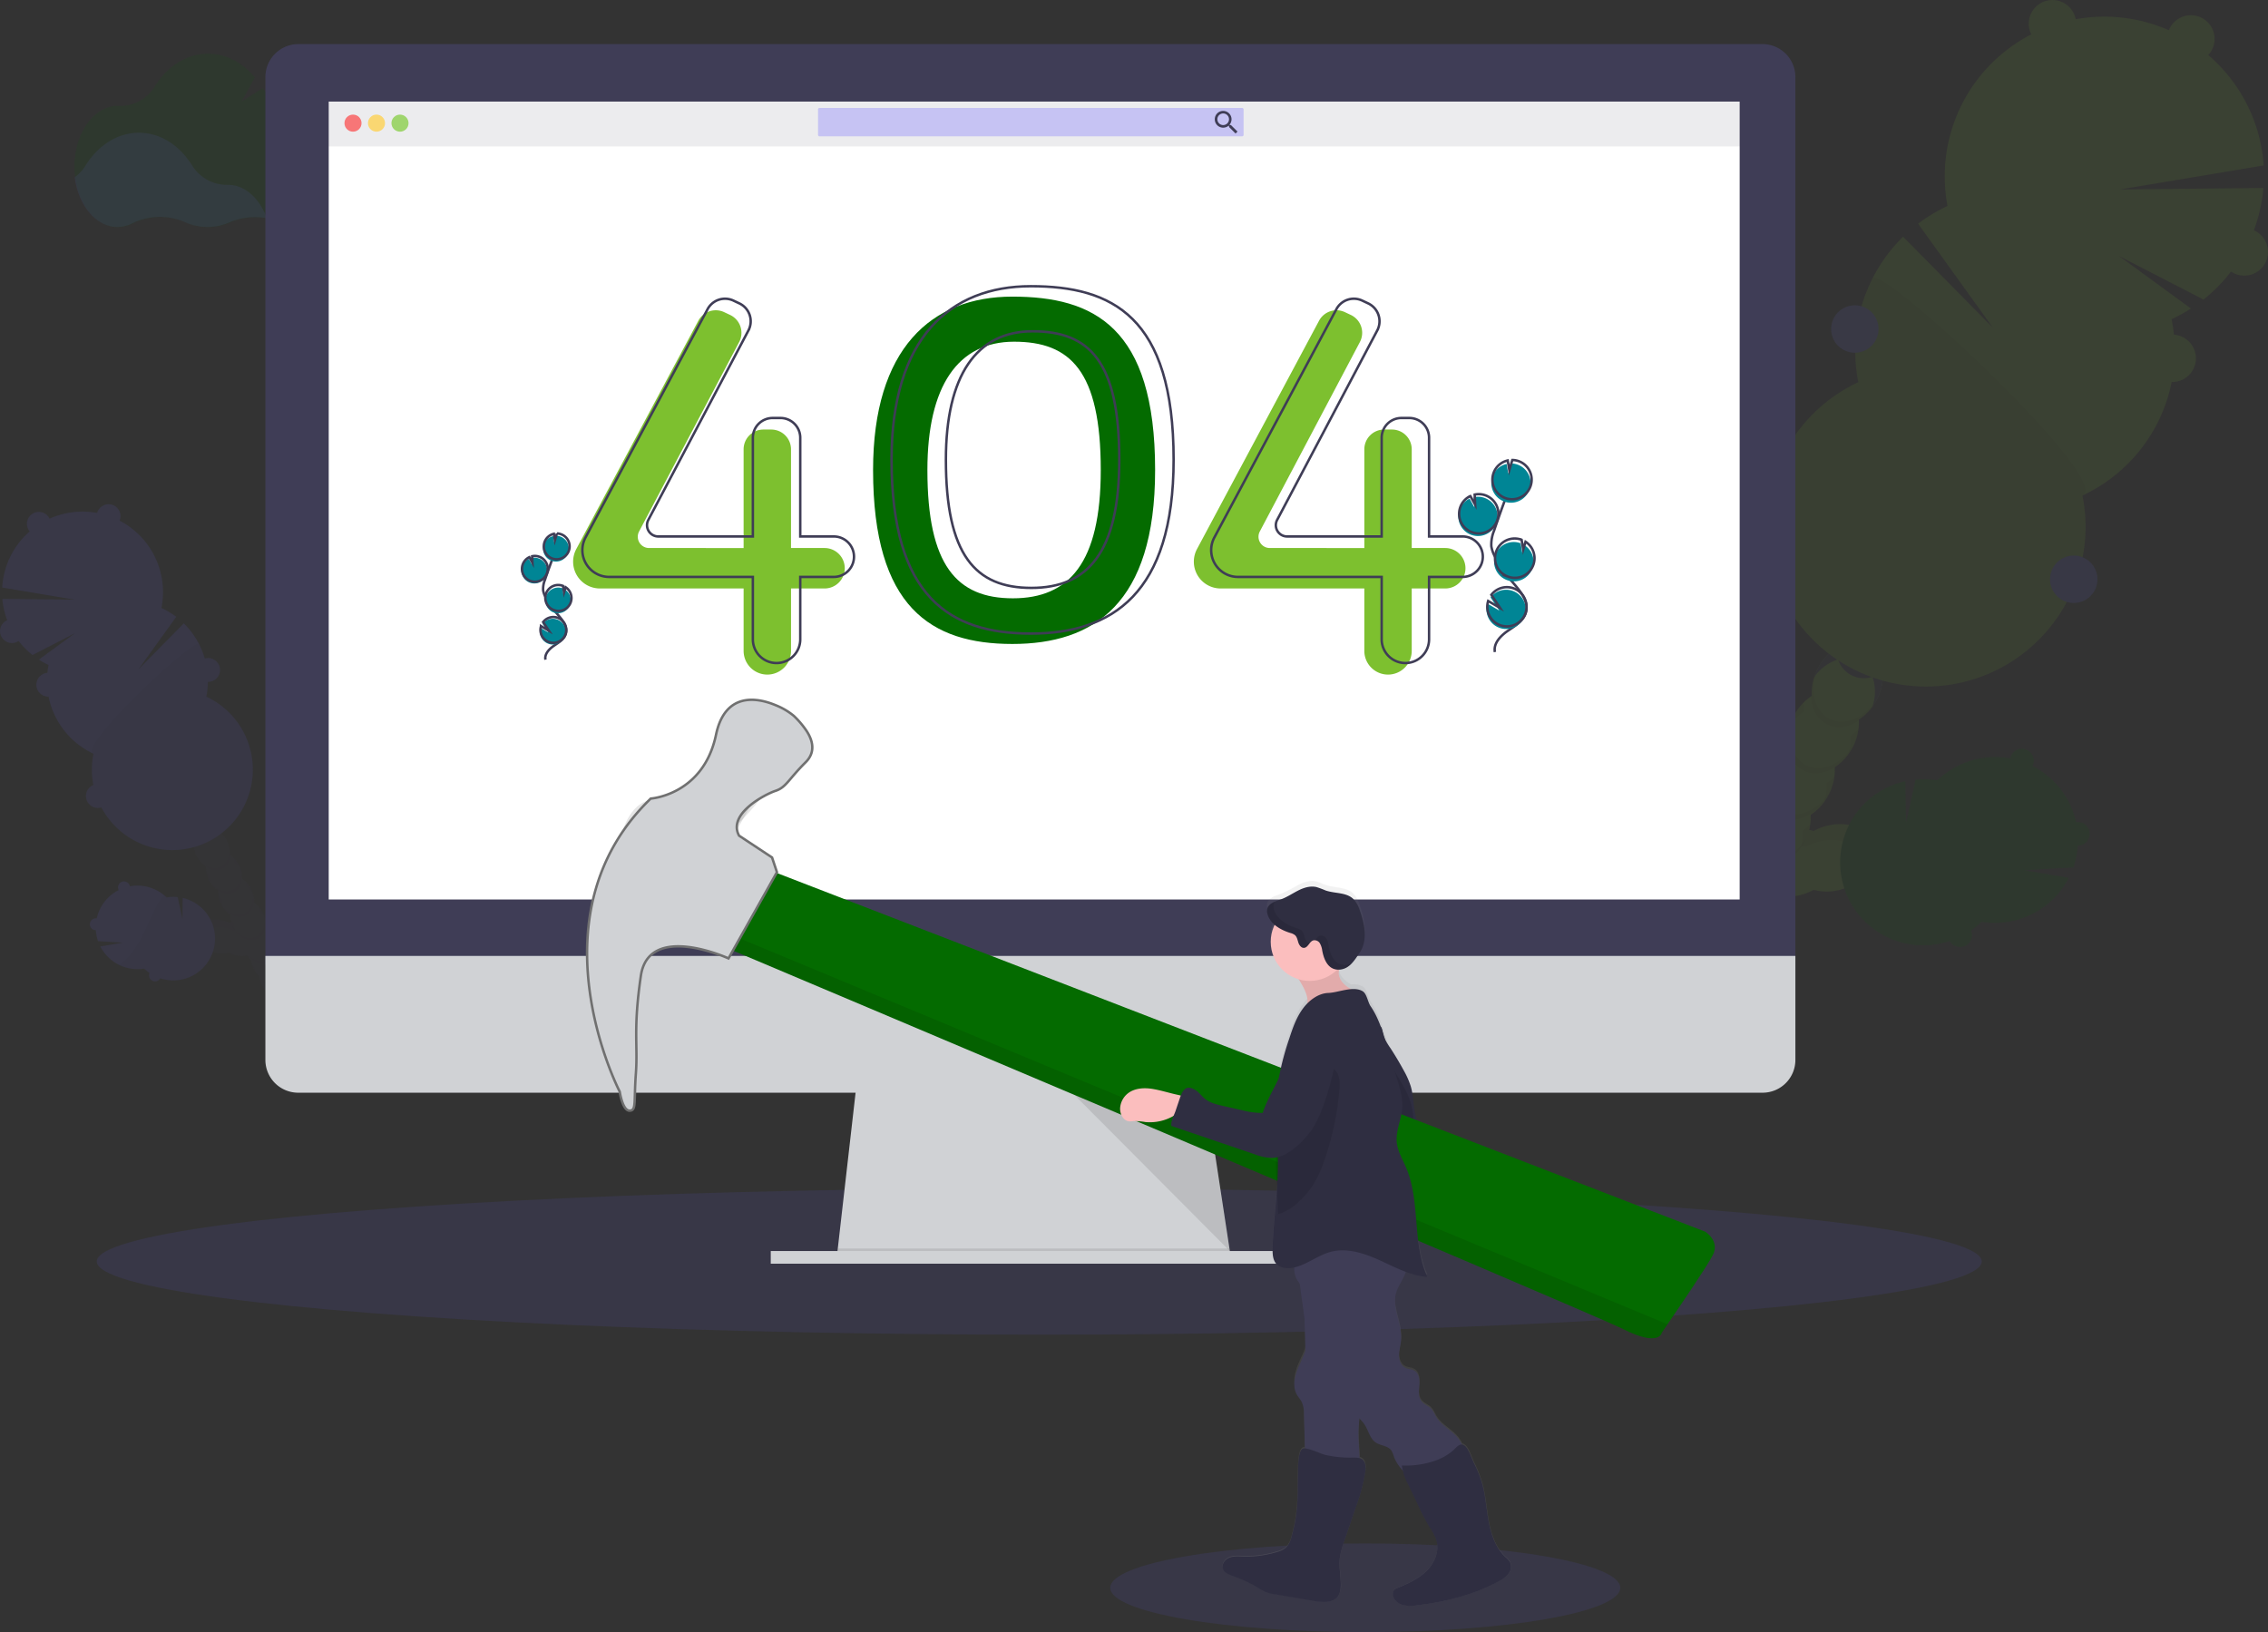 <svg xmlns="http://www.w3.org/2000/svg" width="926.219" height="666.566"
     viewBox="0 0 926.219 666.566">
    <rect x="0" y="0" width="926.219" height="666.566" fill="#333333" stroke="none"/>
    <defs>
        <linearGradient id="linear-gradient" x1="0.459" y1="0.999" x2="0.459" y2="-0.006"
                        gradientUnits="objectBoundingBox">
            <stop offset="0" stop-color="gray" stop-opacity="0.251"/>
            <stop offset="0.54" stop-color="gray" stop-opacity="0.122"/>
            <stop offset="1" stop-color="gray" stop-opacity="0.102"/>
        </linearGradient>
    </defs>
    <g id="Group_19" data-name="Group 19" transform="translate(-456 -130.707)">
        <ellipse id="Ellipse_20" data-name="Ellipse 20" cx="384.906" cy="29.887" rx="384.906" ry="29.887"
                 transform="translate(495.514 616.005)" fill="#6c63ff" opacity="0.1"/>
        <g id="Group_7" data-name="Group 7" transform="translate(1071.708 130.707)" opacity="0.1">
            <path id="Path_247" data-name="Path 247"
                  d="M923.393,521.324c-2.3-6.983-11.629-10.2-20.83-7.173a22.426,22.426,0,0,0-3.831,1.657c-.589-.163-1.2-.308-1.811-.417a20.308,20.308,0,0,0,.57-6.149,22.279,22.279,0,0,0,9.872-19.445,22.306,22.306,0,0,0,9.836-19.445,21.517,21.517,0,0,0,7.453-8.441c4.438-8.785,2.6-18.657-4.112-22.053s-15.759.978-20.2,9.763a21.454,21.454,0,0,0-2.382,11,22.307,22.307,0,0,0-9.835,19.445,22.306,22.306,0,0,0-9.835,19.445,22.315,22.315,0,0,0-9.872,19.454,21.517,21.517,0,0,0-7.454,8.441,23.056,23.056,0,0,0-1.884,5.2,19.177,19.177,0,0,0-4.021-4.284,22.988,22.988,0,0,0-.906-4.075c-3.025-9.211-11.14-14.826-18.113-12.525s-10.2,11.62-7.173,20.83a20.893,20.893,0,0,0,6.847,10.035,22.985,22.985,0,0,0,.906,4.075,19.927,19.927,0,0,0,9.193,11.547,21.052,21.052,0,0,0-.752,3.532,22.9,22.9,0,0,0-6.829,13.5,22.886,22.886,0,0,0-6.829,13.513,22.309,22.309,0,0,0-4.528,6.168c-4.447,8.785-2.608,18.666,4.1,22.053s15.759-.969,20.205-9.763a22.3,22.3,0,0,0,2.264-7.327,22.9,22.9,0,0,0,6.829-13.5,22.886,22.886,0,0,0,6.829-13.512,22.831,22.831,0,0,0,6.747-13.5,22.831,22.831,0,0,0,6.847-13.531,21.841,21.841,0,0,0,3.07-3.623,21.246,21.246,0,0,0,11.112-.7,22.428,22.428,0,0,0,3.831-1.657,21.011,21.011,0,0,0,12.154-.435C920.043,536.431,925.685,528.316,923.393,521.324Z"
                  transform="translate(-773.772 -176.44)" fill="#7dc02f"/>
            <g id="Group_5" data-name="Group 5" transform="translate(51.647 286.678)" opacity="0.1">
                <path id="Path_248" data-name="Path 248"
                      d="M915.341,499.53a19.471,19.471,0,0,1-3.115,2.491,20.829,20.829,0,0,1-1.005,7.635,23.7,23.7,0,0,0,1.9-3.106,22.316,22.316,0,0,0,2.219-7.019Z"
                      transform="translate(-833.605 -468.855)"/>
                <path id="Path_249" data-name="Path 249"
                      d="M926.2,478.06a19.475,19.475,0,0,1-3.116,2.491,20.829,20.829,0,0,1-1.005,7.635,23.232,23.232,0,0,0,1.9-3.115A22.511,22.511,0,0,0,926.2,478.06Z"
                      transform="translate(-834.629 -466.83)"/>
                <path id="Path_250" data-name="Path 250"
                      d="M901.422,469.654a19.847,19.847,0,0,1,.154-3.994,22.581,22.581,0,0,0-4.329,5.95,23.217,23.217,0,0,0-1.377,3.378A20.6,20.6,0,0,1,901.422,469.654Z"
                      transform="translate(-832.157 -465.66)"/>
                <path id="Path_251" data-name="Path 251"
                      d="M833.07,599.3a21.368,21.368,0,0,1,2.672-3.061,20.756,20.756,0,0,1,.788-3.623,22.716,22.716,0,0,0-2.074,3.36,23.191,23.191,0,0,0-1.385,3.324Z"
                      transform="translate(-826.232 -477.637)"/>
                <path id="Path_252" data-name="Path 252"
                      d="M840.61,584.413a21.364,21.364,0,0,1,2.672-3.061,20.82,20.82,0,0,1,.752-3.532h0a23.241,23.241,0,0,0-1.992,3.251,24.218,24.218,0,0,0-1.431,3.342Z"
                      transform="translate(-826.944 -476.241)"/>
                <path id="Path_253" data-name="Path 253"
                      d="M904.517,520.978a18.859,18.859,0,0,1-3.107,2.482,20.333,20.333,0,0,1-.571,6.149,16.982,16.982,0,0,1,1.811.417,22.429,22.429,0,0,1,3.831-1.657c9.22-3.025,18.539.19,20.83,7.173a10.58,10.58,0,0,1,.29,5.434c3.034-3.568,4.293-7.915,2.989-11.9-2.3-6.983-11.629-10.2-20.83-7.173a22.428,22.428,0,0,0-3.831,1.657c-.589-.163-1.2-.308-1.811-.417C904.291,522.418,904.417,521.7,904.517,520.978Z"
                      transform="translate(-832.626 -470.858)"/>
                <path id="Path_254" data-name="Path 254"
                      d="M828.989,607.49a22.713,22.713,0,0,0-2.074,3.36,24.058,24.058,0,0,0-1.395,3.387,22.175,22.175,0,0,1,2.717-3.079A20.771,20.771,0,0,1,828.989,607.49Z"
                      transform="translate(-825.52 -479.04)"/>
                <path id="Path_255" data-name="Path 255"
                      d="M890.512,491.124a19.924,19.924,0,0,1,.154-3.994,22.577,22.577,0,0,0-4.329,5.95,23.207,23.207,0,0,0-1.377,3.378,20.6,20.6,0,0,1,5.552-5.334Z"
                      transform="translate(-831.128 -467.685)"/>
                <path id="Path_256" data-name="Path 256"
                      d="M875.306,578.811a22.006,22.006,0,0,1-.906,3.967,24.167,24.167,0,0,0,1.893-3.116,23.074,23.074,0,0,0,1.476-3.622A21.958,21.958,0,0,1,875.306,578.811Z"
                      transform="translate(-830.131 -476.073)"/>
                <path id="Path_257" data-name="Path 257"
                      d="M860.226,608.631a21.876,21.876,0,0,1-.906,3.967,23.252,23.252,0,0,0,1.9-3.115,23.992,23.992,0,0,0,1.476-3.623A21.346,21.346,0,0,1,860.226,608.631Z"
                      transform="translate(-828.709 -478.886)"/>
                <path id="Path_258" data-name="Path 258"
                      d="M867.766,593.717a21.835,21.835,0,0,1-.906,3.967,24.151,24.151,0,0,0,1.938-3.061A23.1,23.1,0,0,0,870.274,591a21.946,21.946,0,0,1-2.509,2.717Z"
                      transform="translate(-829.42 -477.484)"/>
                <path id="Path_259" data-name="Path 259"
                      d="M882.846,563.895a21.729,21.729,0,0,1-.906,3.958,23.435,23.435,0,0,0,1.893-3.106,23.076,23.076,0,0,0,1.485-3.686A21.021,21.021,0,0,1,882.846,563.895Z"
                      transform="translate(-830.843 -474.66)"/>
                <path id="Path_260" data-name="Path 260"
                      d="M833.1,525.748c6.992-2.291,15.106,3.315,18.113,12.525a23.248,23.248,0,0,1,.906,4.085,19.182,19.182,0,0,1,4.021,4.284,23.121,23.121,0,0,1,1.884-5.207c.317-.616.661-1.2,1.014-1.811a19.085,19.085,0,0,0-3.623-3.786,22.974,22.974,0,0,0-.906-4.076c-3.025-9.21-11.14-14.826-18.113-12.525-3.985,1.3-6.738,4.9-7.807,9.446a10.587,10.587,0,0,1,4.51-2.934Z"
                      transform="translate(-825.81 -470.666)"/>
                <path id="Path_261" data-name="Path 261"
                      d="M868.792,534.065a19.781,19.781,0,0,1,.163-3.985,22.4,22.4,0,0,0-4.338,5.95,22.718,22.718,0,0,0-1.377,3.369A20.833,20.833,0,0,1,868.792,534.065Z"
                      transform="translate(-829.078 -471.737)"/>
                <path id="Path_262" data-name="Path 262"
                      d="M879.652,512.585a19.777,19.777,0,0,1,.163-3.985,22.2,22.2,0,0,0-4.338,5.941,23.216,23.216,0,0,0-1.377,3.378A20.6,20.6,0,0,1,879.652,512.585Z"
                      transform="translate(-830.103 -469.711)"/>
                <path id="Path_263" data-name="Path 263"
                      d="M852.686,623.538a21.965,21.965,0,0,1-.906,3.976,23.3,23.3,0,0,0,3.378-6.783,21.347,21.347,0,0,1-2.472,2.807Z"
                      transform="translate(-827.997 -480.289)"/>
            </g>
            <path id="Path_264" data-name="Path 264"
                  d="M944.574,427.413a21.446,21.446,0,0,0,7.453-8.441c4.447-8.785,2.608-18.666-4.1-22.062s-15.758.978-20.205,9.772a21.446,21.446,0,0,0-2.373,11.031,22.307,22.307,0,0,0-9.835,19.445,21.382,21.382,0,0,0-7.453,8.441,22.35,22.35,0,0,0-1.368,3.342,18.883,18.883,0,0,1,9.754-7.245,11.085,11.085,0,0,0,14.074,7.1,18.883,18.883,0,0,1,0,12.145,23.078,23.078,0,0,0,1.884-3.079,21.449,21.449,0,0,0,2.373-11,22.252,22.252,0,0,0,9.835-19.445Z"
                  transform="translate(-781.531 -172.388)" fill="#3f3d56"/>
            <path id="Path_265" data-name="Path 265"
                  d="M1050.634,280.2a65.191,65.191,0,0,0,7.9-4.374l-29.28-21.392,34.415,17.724a65.326,65.326,0,0,0,24.453-45.564l-58.488.6,58.614-9.8a65.208,65.208,0,1,0-129.129,16.555,65.29,65.29,0,0,0-12.009,7.245l30.566,42.5-36.7-37.2a65.28,65.28,0,0,0-18.267,59.42,65.208,65.208,0,1,0,91.517,46.279,65.208,65.208,0,0,0,36.407-71.991Z"
                  transform="translate(-779.491 -149.828)" fill="#7dc02f"/>
            <path id="Path_266" data-name="Path 266"
                  d="M928.48,274.714a65,65,0,0,0-5.751,42.3,65.208,65.208,0,1,0,91.517,46.279C1027.043,357.356,931.759,268.185,928.48,274.714Z"
                  transform="translate(-779.493 -160.936)" opacity="0.1"/>
            <circle id="Ellipse_21" data-name="Ellipse 21" cx="9.682" cy="9.682" r="9.682"
                    transform="translate(212.791 0)" fill="#7dc02f"/>
            <circle id="Ellipse_22" data-name="Ellipse 22" cx="9.682" cy="9.682" r="9.682"
                    transform="translate(269.34 6.213)" fill="#7dc02f"/>
            <circle id="Ellipse_23" data-name="Ellipse 23" cx="9.682" cy="9.682" r="9.682"
                    transform="translate(291.149 93.211)" fill="#7dc02f"/>
            <circle id="Ellipse_24" data-name="Ellipse 24" cx="9.682" cy="9.682" r="9.682"
                    transform="translate(261.715 136.655)" fill="#7dc02f"/>
            <circle id="Ellipse_25" data-name="Ellipse 25" cx="9.682" cy="9.682" r="9.682"
                    transform="translate(221.503 226.886)" fill="#6c63ff"/>
            <circle id="Ellipse_26" data-name="Ellipse 26" cx="9.682" cy="9.682" r="9.682"
                    transform="translate(221.503 226.886)" fill="#046b00" opacity="0.1"/>
            <circle id="Ellipse_27" data-name="Ellipse 27" cx="9.682" cy="9.682" r="9.682"
                    transform="translate(132.096 124.691)" fill="#6c63ff"/>
            <circle id="Ellipse_28" data-name="Ellipse 28" cx="9.682" cy="9.682" r="9.682"
                    transform="translate(132.096 124.691)" fill="#7dc02f" opacity="0.1"/>
            <path id="Path_267" data-name="Path 267"
                  d="M912.846,471.137c-6.439-3.251-8.386-12.462-4.628-20.957-.2.344-.389.7-.571,1.069-4.447,8.785-2.608,18.657,4.1,22.053s15.758-.978,20.2-9.763c.19-.362.353-.734.516-1.1C927.853,470.512,919.276,474.4,912.846,471.137Z"
                  transform="translate(-781.392 -177.522)" opacity="0.1"/>
            <path id="Path_268" data-name="Path 268"
                  d="M902.286,492.016c-6.43-3.251-8.386-12.462-4.619-20.966-.2.353-.4.706-.58,1.069-4.447,8.785-2.608,18.666,4.1,22.053s15.759-.969,20.205-9.763c.181-.362.353-.724.516-1.1C917.293,491.382,908.725,495.267,902.286,492.016Z"
                  transform="translate(-780.396 -179.491)" opacity="0.1"/>
            <path id="Path_269" data-name="Path 269"
                  d="M891.726,512.887c-6.43-3.251-8.386-12.462-4.619-20.957-.2.344-.4.7-.58,1.069-4.447,8.785-2.6,18.657,4.112,22.053s15.749-.978,20.2-9.763c.181-.362.353-.734.516-1.1C906.742,512.262,898.165,516.147,891.726,512.887Z"
                  transform="translate(-779.4 -181.46)" opacity="0.1"/>
            <path id="Path_270" data-name="Path 270"
                  d="M881.206,533.817c-6.439-3.251-8.386-12.462-4.628-20.957-.2.344-.389.7-.58,1.06-4.438,8.785-2.6,18.666,4.112,22.062s15.759-.978,20.2-9.772c.19-.362.353-.724.516-1.1C896.185,533.138,887.608,537.023,881.206,533.817Z"
                  transform="translate(-778.407 -183.435)" opacity="0.1"/>
            <path id="Path_271" data-name="Path 271"
                  d="M870.616,554.637c-6.439-3.251-8.386-12.462-4.628-20.957-.2.344-.389.7-.57,1.069-4.447,8.785-2.608,18.657,4.1,22.053s15.759-.978,20.205-9.763c.181-.362.353-.734.516-1.1C885.641,554.012,877.046,557.9,870.616,554.637Z"
                  transform="translate(-777.408 -185.399)" opacity="0.1"/>
            <path id="Path_272" data-name="Path 272"
                  d="M860.056,575.517c-6.43-3.251-8.386-12.462-4.619-20.957-.2.344-.4.7-.58,1.06-4.447,8.785-2.608,18.666,4.112,22.062s15.713-.987,20.242-9.772c.181-.362.353-.725.516-1.1C875.063,574.883,866.531,578.768,860.056,575.517Z"
                  transform="translate(-776.412 -187.369)" opacity="0.1"/>
            <path id="Path_273" data-name="Path 273"
                  d="M849.5,596.387c-6.43-3.251-8.386-12.462-4.619-20.957-.2.353-.389.7-.58,1.069-4.438,8.785-2.6,18.657,4.112,22.053s15.758-.978,20.2-9.763c.19-.362.353-.734.516-1.1C864.512,595.762,855.936,599.647,849.5,596.387Z"
                  transform="translate(-775.417 -189.338)" opacity="0.1"/>
            <path id="Path_274" data-name="Path 274"
                  d="M838.946,617.267c-6.439-3.251-8.386-12.462-4.628-20.957q-.3.516-.571,1.06c-4.447,8.785-2.608,18.666,4.1,22.062s15.759-.978,20.205-9.772c.181-.362.344-.725.507-1.1C853.953,616.633,845.376,620.482,838.946,617.267Z"
                  transform="translate(-774.421 -191.308)" opacity="0.1"/>
            <path id="Path_275" data-name="Path 275"
                  d="M832.006,630.986c-6.43-3.26-8.386-12.462-4.619-20.966-.2.353-.4.706-.58,1.069-4.447,8.785-2.608,18.666,4.1,22.053s15.759-.969,20.205-9.763c.181-.362.353-.725.516-1.1C847.012,630.352,838.436,634.237,832.006,630.986Z"
                  transform="translate(-773.766 -192.601)" opacity="0.1"/>
            <path id="Path_276" data-name="Path 276"
                  d="M1013.669,535.215a33.869,33.869,0,0,0,1.811-8.867,4.836,4.836,0,1,0-.734-9.618,33.791,33.791,0,0,0-17.787-22.922,4.84,4.84,0,0,0-8.64-4.365,4.528,4.528,0,0,0-.435,1.3,33.953,33.953,0,0,0-29.769,8.921,34.091,34.091,0,0,0-8.894-.263L945.3,517.247l-.236-17.208a33.89,33.89,0,1,0,18.113,65.208,4.783,4.783,0,0,0,2.038,1.956,4.836,4.836,0,0,0,6.629-6.231,33.812,33.812,0,0,0,4.347-3.55,33.917,33.917,0,0,0,35.6-17.959l-18.249-3.07Z"
                  transform="translate(-782.638 -180.975)" fill="#046b00"/>
            <g id="Group_6" data-name="Group 6" transform="translate(135.747 317.117)" opacity="0.1">
                <path id="Path_277" data-name="Path 277"
                      d="M985.471,545.06c-6.738-8.894-10.868-19.426-15.623-29.534a123.517,123.517,0,0,0-6.4-12.1l-3.568-4.157c-.6.507-1.2,1.033-1.811,1.585a34.085,34.085,0,0,0-8.894-.263l-3.921,17.851-.235-17.208a33.89,33.89,0,1,0,18.113,65.208,4.781,4.781,0,0,0,2.038,1.956,4.836,4.836,0,0,0,6.629-6.231,33.839,33.839,0,0,0,4.347-3.55,33.954,33.954,0,0,0,20.323-3.007,47.738,47.738,0,0,1-10.995-10.551Z"
                      transform="translate(-918.381 -499.27)" fill="#046b00"/>
            </g>
            <path id="Path_278" data-name="Path 278"
                  d="M852.01,500.521a4.836,4.836,0,0,0-4.329-7.019,33.846,33.846,0,0,0-10.6-18.865,33.984,33.984,0,0,0,1-10.6l-17.8-3.034,17.28-1.087a34.422,34.422,0,0,0-1.277-4.782,4.945,4.945,0,0,0,1.594-1.811,4.845,4.845,0,0,0-5.968-6.738,33.89,33.89,0,0,0-60.489,28,4.754,4.754,0,0,0-2.409,2.264,4.836,4.836,0,0,0,6.113,6.675,33.99,33.99,0,0,0,6.421,7.834,33.872,33.872,0,0,0,1.576,21.518l23.864-6.195-21.283,11.194a33.89,33.89,0,0,0,62.409-14.726,4.827,4.827,0,0,0,3.894-2.635Z"
                  transform="translate(-768.494 -175.832)" fill="#6c63ff"/>
            <path id="Path_279" data-name="Path 279"
                  d="M853.26,504.756a4.836,4.836,0,0,0-4.329-7.019,33.846,33.846,0,0,0-10.6-18.865c.145-.571.272-1.132.38-1.7a11.943,11.943,0,0,0-1.748,1.549c-3.215,3.523-4.863,8.26-8.042,11.819-3.749,4.2-9.365,6.394-14.971,6.983s-11.248-.272-16.782-1.349c-4.583-.906-9.229-1.956-13.875-1.512a7.758,7.758,0,0,0-1.322.172c.272.263.543.525.824.779a33.872,33.872,0,0,0,1.576,21.518l23.864-6.2-21.283,11.194a33.89,33.89,0,0,0,62.409-14.726,4.827,4.827,0,0,0,3.894-2.635Z"
                  transform="translate(-769.743 -180.068)" opacity="0.1"/>
        </g>
        <g id="Group_10" data-name="Group 10" transform="translate(456 336.618)" opacity="0.1">
            <path id="Path_280" data-name="Path 280"
                  d="M177.949,563.993c1.159-3.523,5.86-5.144,10.5-3.623a11.573,11.573,0,0,1,1.929.833c.3-.082.607-.154.906-.208a10.2,10.2,0,0,1-.29-3.1,11.285,11.285,0,0,1-4.954-9.8,11.254,11.254,0,0,1-4.954-9.79,10.867,10.867,0,0,1-3.749-4.257c-2.228-4.42-1.322-9.392,2.074-11.112s7.943.5,10.18,4.918a10.868,10.868,0,0,1,1.2,5.552,11.2,11.2,0,0,1,4.954,9.79,11.23,11.23,0,0,1,4.954,9.8,11.2,11.2,0,0,1,4.954,9.79,10.869,10.869,0,0,1,3.758,4.257,11.468,11.468,0,0,1,.906,2.626,9.655,9.655,0,0,1,2.02-2.165,11.389,11.389,0,0,1,.471-2.056c1.531-4.637,5.615-7.463,9.138-6.34s5.135,5.86,3.623,10.5a10.569,10.569,0,0,1-3.451,5.063,11.476,11.476,0,0,1-.471,2.047,10.053,10.053,0,0,1-4.628,5.814,11.624,11.624,0,0,1,.38,1.811,11.383,11.383,0,0,1,2.291,3.106,11.159,11.159,0,0,1,1.141,3.7,11.365,11.365,0,0,1,2.3,3.106,11.224,11.224,0,0,1,1.141,3.7,11.278,11.278,0,0,1,2.3,3.115c2.237,4.42,1.313,9.4-2.065,11.1s-7.943-.489-10.18-4.918a11.3,11.3,0,0,1-1.141-3.7,11.5,11.5,0,0,1-3.442-6.8,11.5,11.5,0,0,1-3.442-6.8,11.412,11.412,0,0,1-2.3-3.107,11.527,11.527,0,0,1-1.141-3.695,11.386,11.386,0,0,1-2.291-3.106,11.158,11.158,0,0,1-1.141-3.7,10.541,10.541,0,0,1-1.549-1.811,10.777,10.777,0,0,1-5.6-.344,12.031,12.031,0,0,1-1.938-.842,10.515,10.515,0,0,1-6.113-.217C179.633,571.6,176.8,567.516,177.949,563.993Z"
                  transform="translate(-96.901 -390.242)" fill="#3f3d56"/>
            <g id="Group_8" data-name="Group 8" transform="translate(80.832 144.426)" opacity="0.1">
                <path id="Path_281" data-name="Path 281"
                      d="M187.17,553a9.707,9.707,0,0,0,1.576,1.259,10.244,10.244,0,0,0,.507,3.84,10.806,10.806,0,0,1-.96-1.567A11.284,11.284,0,0,1,187.17,553Z"
                      transform="translate(-178.777 -537.559)"/>
                <path id="Path_282" data-name="Path 282"
                      d="M181.7,542.2a10.149,10.149,0,0,0,1.576,1.25,10.317,10.317,0,0,0,.507,3.849A11.5,11.5,0,0,1,181.7,542.2Z"
                      transform="translate(-178.261 -536.54)"/>
                <path id="Path_283" data-name="Path 283"
                      d="M194.122,537.961a10.061,10.061,0,0,0-.072-2.011,11.468,11.468,0,0,1,2.183,3,11.776,11.776,0,0,1,.688,1.7A10.342,10.342,0,0,0,194.122,537.961Z"
                      transform="translate(-179.426 -535.95)"/>
                <path id="Path_284" data-name="Path 284"
                      d="M228.649,603.281a10.548,10.548,0,0,0-1.34-1.54,11.224,11.224,0,0,0-.4-1.811,11.976,11.976,0,0,1,1.041,1.684A11.771,11.771,0,0,1,228.649,603.281Z"
                      transform="translate(-182.526 -541.986)"/>
                <path id="Path_285" data-name="Path 285"
                      d="M224.821,595.771a10.55,10.55,0,0,0-1.34-1.54,10.642,10.642,0,0,0-.38-1.811h0a11.473,11.473,0,0,1,1.7,3.333Z"
                      transform="translate(-182.166 -541.277)"/>
                <path id="Path_286" data-name="Path 286"
                      d="M191.259,563.827a9.158,9.158,0,0,0,1.567,1.241,9.872,9.872,0,0,0,.29,3.1,9.056,9.056,0,0,0-.906.208,12.01,12.01,0,0,0-1.938-.833c-4.637-1.521-9.337.1-10.488,3.623a5.271,5.271,0,0,0-.154,2.717,6.276,6.276,0,0,1-1.5-5.986c1.159-3.523,5.86-5.144,10.5-3.623a11.583,11.583,0,0,1,1.929.833c.3-.082.607-.154.906-.208A9.346,9.346,0,0,1,191.259,563.827Z"
                      transform="translate(-177.902 -538.568)"/>
                <path id="Path_287" data-name="Path 287"
                      d="M230.71,607.4a11.583,11.583,0,0,1,1.041,1.694,11.775,11.775,0,0,1,.7,1.7,10.628,10.628,0,0,0-1.34-1.549A11.228,11.228,0,0,0,230.71,607.4Z"
                      transform="translate(-182.884 -542.691)"/>
                <path id="Path_288" data-name="Path 288"
                      d="M199.592,548.791a10.037,10.037,0,0,0-.072-2.01,11.312,11.312,0,0,1,2.183,3,11.666,11.666,0,0,1,.688,1.694A10.306,10.306,0,0,0,199.592,548.791Z"
                      transform="translate(-179.942 -536.972)"/>
                <path id="Path_289" data-name="Path 289"
                      d="M207.379,592.952a10.82,10.82,0,0,0,.444,1.992,11.438,11.438,0,0,1-1.7-3.414,10.613,10.613,0,0,0,1.259,1.422Z"
                      transform="translate(-180.564 -541.193)"/>
                <path id="Path_290" data-name="Path 290"
                      d="M214.97,607.976a11.469,11.469,0,0,0,.453,1.992,10.8,10.8,0,0,1-.96-1.567,11.663,11.663,0,0,1-.743-1.811A11.783,11.783,0,0,0,214.97,607.976Z"
                      transform="translate(-181.281 -542.614)"/>
                <path id="Path_291" data-name="Path 291"
                      d="M211.179,600.466a10.814,10.814,0,0,0,.444,1.992,11.659,11.659,0,0,1-.96-1.567,11.412,11.412,0,0,1-.743-1.811,10.62,10.62,0,0,0,1.259,1.386Z"
                      transform="translate(-180.923 -541.906)"/>
                <path id="Path_292" data-name="Path 292"
                      d="M203.584,585.437a10.739,10.739,0,0,0,.444,2,11.266,11.266,0,0,1-.906-1.567,11.077,11.077,0,0,1-.752-1.811A10.084,10.084,0,0,0,203.584,585.437Z"
                      transform="translate(-180.211 -540.489)"/>
                <path id="Path_293" data-name="Path 293"
                      d="M227.217,566.223c-3.523-1.159-7.608,1.666-9.129,6.34a11.4,11.4,0,0,0-.471,2.056,9.628,9.628,0,0,0-2.029,2.155,11.617,11.617,0,0,0-.951-2.626c-.154-.308-.326-.607-.507-.906a9.629,9.629,0,0,1,1.811-1.9,11.392,11.392,0,0,1,.471-2.056c1.531-4.637,5.615-7.463,9.138-6.34a6.276,6.276,0,0,1,3.931,4.764A5.369,5.369,0,0,0,227.217,566.223Z"
                      transform="translate(-181.32 -538.473)"/>
                <path id="Path_294" data-name="Path 294"
                      d="M210.532,570.411a10.062,10.062,0,0,0-.072-2.011,11.312,11.312,0,0,1,2.183,3,11.769,11.769,0,0,1,.688,1.7A10.214,10.214,0,0,0,210.532,570.411Z"
                      transform="translate(-180.974 -539.011)"/>
                <path id="Path_295" data-name="Path 295"
                      d="M205.062,559.591a10.08,10.08,0,0,0-.072-2.01,11.62,11.62,0,0,1,2.183,3,11.776,11.776,0,0,1,.688,1.7A10.344,10.344,0,0,0,205.062,559.591Z"
                      transform="translate(-180.458 -537.991)"/>
                <path id="Path_296" data-name="Path 296"
                      d="M218.77,615.486a10.774,10.774,0,0,0,.453,2,11.421,11.421,0,0,1-.96-1.576,11.663,11.663,0,0,1-.743-1.811A11.771,11.771,0,0,0,218.77,615.486Z"
                      transform="translate(-181.64 -543.323)"/>
            </g>
            <path id="Path_297" data-name="Path 297"
                  d="M170.152,516.68a10.8,10.8,0,0,1-3.749-4.248c-2.237-4.429-1.313-9.4,2.065-11.112s7.943.489,10.18,4.918a10.8,10.8,0,0,1,1.2,5.543,11.23,11.23,0,0,1,4.954,9.8,10.868,10.868,0,0,1,3.759,4.247,11.976,11.976,0,0,1,.688,1.685,9.573,9.573,0,0,0-4.918-3.623,5.579,5.579,0,0,1-7.091,3.623,9.528,9.528,0,0,0,0,6.113,11.955,11.955,0,0,1-.906-1.549,10.868,10.868,0,0,1-1.2-5.543,11.258,11.258,0,0,1-4.954-9.8Z"
                  transform="translate(-95.87 -388.203)" fill="#3f3d56"/>
            <path id="Path_298" data-name="Path 298"
                  d="M108.577,442.473a33.336,33.336,0,0,1-3.976-2.2l14.744-10.777-17.334,8.921A32.912,32.912,0,0,1,89.7,415.466l29.47.308L89.64,410.829a32.866,32.866,0,1,1,65.036,8.332,33.266,33.266,0,0,1,6.05,3.623l-15.4,21.41,18.485-18.729a32.894,32.894,0,0,1,9.2,29.932,32.866,32.866,0,1,1-46.1,23.312,32.857,32.857,0,0,1-18.34-36.226Z"
                  transform="translate(-88.743 -376.795)" fill="#6c63ff"/>
            <path id="Path_299" data-name="Path 299"
                  d="M173.932,439.762a32.713,32.713,0,0,1,2.9,21.31,32.866,32.866,0,1,1-46.1,23.312C124.275,481.386,172.275,436.475,173.932,439.762Z"
                  transform="translate(-92.559 -382.434)" opacity="0.1"/>
            <circle id="Ellipse_29" data-name="Ellipse 29" cx="4.882" cy="4.882" r="4.882"
                    transform="translate(39.469 0)" fill="#6c63ff"/>
            <circle id="Ellipse_30" data-name="Ellipse 30" cx="4.882" cy="4.882" r="4.882"
                    transform="translate(10.977 3.134)" fill="#6c63ff"/>
            <circle id="Ellipse_31" data-name="Ellipse 31" cx="4.882" cy="4.882" r="4.882"
                    transform="translate(0 46.958)" fill="#6c63ff"/>
            <circle id="Ellipse_32" data-name="Ellipse 32" cx="4.882" cy="4.882" r="4.882"
                    transform="translate(14.826 68.848)" fill="#6c63ff"/>
            <circle id="Ellipse_33" data-name="Ellipse 33" cx="4.882" cy="4.882" r="4.882"
                    transform="translate(35.076 114.303)" fill="#6c63ff"/>
            <circle id="Ellipse_34" data-name="Ellipse 34" cx="4.882" cy="4.882" r="4.882"
                    transform="translate(35.076 114.303)" opacity="0.1"/>
            <circle id="Ellipse_35" data-name="Ellipse 35" cx="4.882" cy="4.882" r="4.882"
                    transform="translate(80.115 62.817)" fill="#6c63ff"/>
            <circle id="Ellipse_36" data-name="Ellipse 36" cx="4.882" cy="4.882" r="4.882"
                    transform="translate(80.115 62.817)" opacity="0.1"/>
            <path id="Path_300" data-name="Path 300"
                  d="M187.22,538.71c3.242-1.639,4.22-6.276,2.328-10.56.1.181.2.353.29.534,2.237,4.429,1.313,9.4-2.074,11.112s-7.934-.489-10.171-4.918c-.091-.181-.181-.362-.263-.552C179.658,538.393,183.978,540.349,187.22,538.71Z"
                  transform="translate(-97.016 -390.788)" opacity="0.1"/>
            <path id="Path_301" data-name="Path 301"
                  d="M192.531,549.23c3.242-1.639,4.229-6.285,2.337-10.56.1.172.2.353.29.534,2.237,4.429,1.313,9.4-2.074,11.112s-7.934-.489-10.171-4.918c-.1-.181-.181-.371-.263-.552C184.978,548.931,189.307,550.869,192.531,549.23Z"
                  transform="translate(-97.518 -391.781)" opacity="0.1"/>
            <path id="Path_302" data-name="Path 302"
                  d="M197.851,559.74c3.242-1.639,4.229-6.276,2.328-10.56.109.181.2.353.3.543,2.237,4.42,1.3,9.4-2.074,11.1s-7.934-.489-10.171-4.918c-.1-.181-.181-.362-.263-.552C190.288,559.423,194.608,561.379,197.851,559.74Z"
                  transform="translate(-98.02 -392.772)" opacity="0.1"/>
            <path id="Path_303" data-name="Path 303"
                  d="M203.171,570.26c3.242-1.639,4.229-6.276,2.328-10.56.1.172.2.353.29.534,2.246,4.429,1.313,9.4-2.065,11.112s-7.943-.489-10.18-4.918c-.091-.181-.172-.371-.254-.552C195.608,569.934,199.928,571.9,203.171,570.26Z"
                  transform="translate(-98.522 -393.765)" opacity="0.1"/>
            <path id="Path_304" data-name="Path 304"
                  d="M208.49,580.771c3.242-1.639,4.22-6.276,2.328-10.551.1.172.2.353.29.534,2.237,4.429,1.313,9.4-2.065,11.112s-7.943-.5-10.18-4.918c-.091-.19-.172-.371-.263-.552C200.928,580.454,205.248,582.41,208.49,580.771Z"
                  transform="translate(-99.023 -394.757)" opacity="0.1"/>
            <path id="Path_305" data-name="Path 305"
                  d="M213.81,591.29c3.242-1.639,4.22-6.276,2.328-10.56.1.181.2.353.29.534,2.237,4.429,1.313,9.4-2.065,11.113s-7.943-.489-10.18-4.918c-.091-.181-.181-.362-.263-.552C206.248,590.937,210.568,592.929,213.81,591.29Z"
                  transform="translate(-99.524 -395.749)" opacity="0.1"/>
            <path id="Path_306" data-name="Path 306"
                  d="M219.13,601.81c3.233-1.639,4.22-6.285,2.328-10.56.1.172.2.353.29.534,2.237,4.429,1.313,9.4-2.074,11.113s-7.934-.5-10.171-4.918c-.091-.19-.181-.371-.263-.552C211.568,601.484,215.888,603.449,219.13,601.81Z"
                  transform="translate(-100.026 -396.741)" opacity="0.1"/>
            <path id="Path_307" data-name="Path 307"
                  d="M224.441,612.32c3.242-1.639,4.229-6.276,2.328-10.56.109.181.2.353.3.543,2.237,4.42,1.3,9.4-2.074,11.1s-7.934-.489-10.171-4.918c-.1-.181-.181-.362-.263-.552C216.888,612,221.2,613.959,224.441,612.32Z"
                  transform="translate(-100.528 -397.733)" opacity="0.1"/>
            <path id="Path_308" data-name="Path 308"
                  d="M227.97,619.23c3.242-1.639,4.22-6.276,2.328-10.56.1.181.2.353.29.543,2.237,4.42,1.313,9.4-2.065,11.1s-7.943-.489-10.18-4.918c-.091-.181-.181-.362-.263-.552C220.38,618.931,224.7,620.869,227.97,619.23Z"
                  transform="translate(-100.86 -398.385)" opacity="0.1"/>
            <path id="Path_309" data-name="Path 309"
                  d="M132.513,570.989a16.818,16.818,0,0,1-.906-4.465,2.436,2.436,0,1,1,.371-4.845,17.044,17.044,0,0,1,8.957-11.547,2.44,2.44,0,1,1,4.356-2.2,2.21,2.21,0,0,1,.217.652,17.135,17.135,0,0,1,15,4.528,16.918,16.918,0,0,1,4.528-.127l1.974,8.984.045-8.667a17.072,17.072,0,1,1-9.129,32.866,2.5,2.5,0,0,1-1.023.987,2.445,2.445,0,0,1-3.351-3.143,17.047,17.047,0,0,1-2.183-1.811,17.09,17.09,0,0,1-17.932-9.057l9.192-1.549Z"
                  transform="translate(-92.474 -392.528)" fill="#6c63ff"/>
            <g id="Group_9" data-name="Group 9" transform="translate(48.652 159.759)" opacity="0.1">
                <path id="Path_310" data-name="Path 310"
                      d="M147.958,575.947c3.4-4.528,5.479-9.781,7.87-14.871a60.41,60.41,0,0,1,3.224-6.1l1.811-2.092c.308.263.607.525.906.8a16.916,16.916,0,0,1,4.528-.127l1.974,8.984.027-8.64a17.072,17.072,0,1,1-9.129,32.866,2.5,2.5,0,0,1-1.023.987,2.445,2.445,0,0,1-3.351-3.143,17.064,17.064,0,0,1-2.183-1.811,17.207,17.207,0,0,1-10.243-1.512A24.08,24.08,0,0,0,147.958,575.947Z"
                      transform="translate(-142.37 -552.88)"/>
            </g>
            <path id="Path_311" data-name="Path 311"
                  d="M214.883,553.511a2.427,2.427,0,0,1,1.078-3.269,2.391,2.391,0,0,1,1.1-.263,17.072,17.072,0,0,1,5.334-9.509,16.946,16.946,0,0,1-.5-5.334l8.957-1.5-8.7-.552a16.893,16.893,0,0,1,.652-2.409,2.39,2.39,0,0,1-.806-.906,2.445,2.445,0,0,1,3.007-3.4A16.872,16.872,0,0,1,231.23,521a17.063,17.063,0,0,1,24.245,19.472,2.436,2.436,0,0,1-1.866,4.5,16.971,16.971,0,0,1-3.233,3.93,17.117,17.117,0,0,1-.788,10.868l-11.982-3.152,10.714,5.642a17.081,17.081,0,0,1-29.733-1.395,17.308,17.308,0,0,1-1.757-6.023A2.418,2.418,0,0,1,214.883,553.511Z"
                  transform="translate(-100.534 -389.939)" fill="#6c63ff"/>
            <path id="Path_312" data-name="Path 312"
                  d="M214.883,555.643a2.427,2.427,0,0,1,1.078-3.269,2.39,2.39,0,0,1,1.1-.263A17.072,17.072,0,0,1,222.4,542.6c-.072-.281-.136-.571-.19-.851a6.586,6.586,0,0,1,.906.779c1.621,1.811,2.454,4.157,4.048,5.95A11.692,11.692,0,0,0,234.708,552a28.565,28.565,0,0,0,8.45-.679,24.773,24.773,0,0,1,6.992-.77l.67.091-.417.389a17.117,17.117,0,0,1-.788,10.868l-12.009-3.152,10.714,5.642A17.081,17.081,0,0,1,218.587,563a17.307,17.307,0,0,1-1.757-6.023A2.418,2.418,0,0,1,214.883,555.643Z"
                  transform="translate(-100.534 -392.071)" opacity="0.1"/>
        </g>
        <path id="Path_315" data-name="Path 315"
              d="M200.825,243.9a26.264,26.264,0,0,0-15.188,1.648,22.379,22.379,0,0,1-18.24-.045,25.558,25.558,0,0,0-21.446.426,13.359,13.359,0,0,1-6.177,1.54c-8.694,0-15.931-8.758-17.434-20.314a16.673,16.673,0,0,0,4.347-4.682c5.1-8.214,13-13.494,21.863-13.494s16.664,5.217,21.736,13.34a16.773,16.773,0,0,0,14.491,7.943H185C191.868,230.254,197.863,235.806,200.825,243.9Z"
              transform="translate(364.172 -24.06)" fill="#6c63ff" opacity="0.1"/>
        <path id="Path_316" data-name="Path 316"
              d="M227.26,204.268,213.2,213.18l8.531-15.514a13.893,13.893,0,0,0-8.5-3.034h-.226a16.451,16.451,0,0,1-2.916-.217l-4.746,3.07,2.047-3.713a16.936,16.936,0,0,1-8.332-6.34l-8.531,5.434,5.371-9.872c-4.99-5.986-11.71-9.654-19.1-9.654-8.866,0-16.764,5.271-21.863,13.485a16.347,16.347,0,0,1-14.491,7.8h-.48c-9.79,0-17.724,11.094-17.724,24.788s7.934,24.788,17.724,24.788a13.232,13.232,0,0,0,6.177-1.549,25.558,25.558,0,0,1,21.446-.417,22.379,22.379,0,0,0,18.24.045,25.585,25.585,0,0,1,21.265.408,13.268,13.268,0,0,0,6.1,1.512c9.79,0,17.724-11.1,17.724-24.788A31.481,31.481,0,0,0,227.26,204.268Z"
              transform="translate(364.181 -20.698)" fill="#046b00" opacity="0.1"/>
        <ellipse id="Ellipse_37" data-name="Ellipse 37" cx="104.151" cy="18.113" rx="104.151" ry="18.113"
                 transform="translate(909.401 761.046)" fill="#6c63ff" opacity="0.1"/>
        <path id="Path_319" data-name="Path 319"
              d="M538.63,654.121l-161.38-2.074.48-4.139,7.8-68.278H527.255l10.424,68.278.8,5.18Z"
              transform="translate(420.411 -7.323)" fill="#d0d2d5"/>
        <path id="Path_320" data-name="Path 320" d="M538.476,660.2H457.944l-80.694-1.041.48-4.139H537.679Z"
              transform="translate(420.411 -14.435)" opacity="0.1"/>
        <rect id="Rectangle_192" data-name="Rectangle 192" width="214.144" height="5.171"
              transform="translate(770.762 641.627)" fill="#d0d2d5"/>
        <path id="Path_321" data-name="Path 321"
              d="M833.154,182.512A13.467,13.467,0,0,0,819.75,169H221.724a13.467,13.467,0,0,0-13.4,13.531V545.021H833.154Z"
              transform="translate(356.06 -20.288)" fill="#3f3d56"/>
        <path id="Path_322" data-name="Path 322"
              d="M208.32,580.19v42.457a13.4,13.4,0,0,0,13.4,13.4H819.75a13.4,13.4,0,0,0,13.4-13.4V580.19Z"
              transform="translate(356.06 -59.079)" fill="#d0d2d5"/>
        <rect id="Rectangle_193" data-name="Rectangle 193" width="576.209" height="325.866"
              transform="translate(590.246 172.191)" fill="#fff"/>
        <path id="Path_323" data-name="Path 323"
              d="M555.257,621.169a13.947,13.947,0,0,0,10.986-5.334h0a14.508,14.508,0,0,0,1.087-1.594l-7.671-1.3,8.287.054a13.965,13.965,0,0,0,.263-11.058L557.1,607.7l10.252-7.535A13.965,13.965,0,1,0,544.281,615.8h0a13.947,13.947,0,0,0,10.977,5.371Z"
              transform="translate(324.646 -60.309)" fill="#6c63ff"/>
        <path id="Path_324" data-name="Path 324" d="M483.48,584.77l64.383,64.664-9.881-64.664Z"
              transform="translate(410.389 -7.807)" opacity="0.1"/>
        <rect id="Rectangle_194" data-name="Rectangle 194" width="576.833" height="19.037"
              transform="translate(589.793 171.48)" fill="#444053" opacity="0.1"/>
        <rect id="Rectangle_195" data-name="Rectangle 195" width="173.796" height="11.583" rx="0.58"
              transform="translate(790.071 174.795)" fill="#6c63ff" opacity="0.3"/>
        <path id="Path_325" data-name="Path 325"
              d="M643.031,204.917h-.426l-.154-.136a3.522,3.522,0,0,0,.815-2.255,3.423,3.423,0,1,0-3.414,3.451,3.532,3.532,0,0,0,2.255-.824l.154.136v.426l2.654,2.654.788-.8Zm-3.179,0a2.373,2.373,0,1,1,1.69-.7,2.391,2.391,0,0,1-1.69.7Z"
              transform="translate(315.674 -23.131)" fill="#3f3d56"/>
        <circle id="Ellipse_38" data-name="Ellipse 38" cx="3.487" cy="3.487" r="3.487"
                transform="translate(596.676 177.512)" fill="#fa5959" opacity="0.8"/>
        <circle id="Ellipse_39" data-name="Ellipse 39" cx="3.487" cy="3.487" r="3.487"
                transform="translate(606.267 177.512)" fill="#fed253" opacity="0.8"/>
        <circle id="Ellipse_40" data-name="Ellipse 40" cx="3.487" cy="3.487" r="3.487"
                transform="translate(615.867 177.512)" fill="#8ccf4d" opacity="0.8"/>
        <path id="Path_328" data-name="Path 328"
              d="M753.671,773.342a8.657,8.657,0,0,0-1.965-2.183c-3.958-3.74-5.8-9.229-6.774-14.608s-1.259-10.868-2.826-16.13a53.192,53.192,0,0,0-3.188-7.852c-.906-1.938-2.047-5.733-3.7-7.091a2.446,2.446,0,0,0-1.141-.552,13.45,13.45,0,0,0-3.279-4.365c-2.59-2.346-5.751-4.211-7.481-7.245a16.3,16.3,0,0,0-1.748-2.98c-1.168-1.286-3.016-1.811-4.094-3.17-1.4-1.757-1.087-4.275-.906-6.512s0-4.918-1.938-6.1c-1.159-.715-2.654-.643-3.858-1.277-1.811-.906-2.527-3.188-2.491-5.226s.67-4.021.833-6.059c.507-6.484-3.768-12.933-2.119-19.218.625-2.382,2.056-4.447,3.115-6.666a13.925,13.925,0,0,0,.906-2.3,32.366,32.366,0,0,0,8.821,2.128c-4.99-11.194-3.722-24.2-6.05-36.226l.3-.408a18.874,18.874,0,0,0,3.822-10.741c0-4.474-2.092-8.658-3.034-13.042-.806-3.722-.77-7.617-1.811-11.275a34.093,34.093,0,0,0-2.862-6.539q-1.694-3.143-3.559-6.186-1.739-5.76-3.487-11.52c-1.63-5.389-3.306-10.868-6.475-15.523-1.159-1.7-1.512-5.162-3.3-6.195a7.979,7.979,0,0,0-4.709-.824c-2.518-1.413-4.728-3.451-5.045-6.24a6.047,6.047,0,0,1,.181-1.811h.308c3.985-.362,6-3.876,8.078-6.955,3.351-4.981,2.074-11.719,0-17.389a11.775,11.775,0,0,0-2.717-4.791c-2.907-2.717-7.508-2.119-11.257-3.432-1.259-.435-2.436-1.1-3.722-1.4-2.491-.58-5.1.235-7.381,1.386a73.421,73.421,0,0,1-6.8,3.541c-2.391.906-5.343,1.621-5.932,4.076a4.529,4.529,0,0,0,.2,2.472,9.22,9.22,0,0,0,2.8,4.039,16.13,16.13,0,0,0,9.844,22.479c.688,1.1,1.331,2.228,1.92,3.378,1.051,2.029,1.938,4.42,1.576,6.593a20.344,20.344,0,0,0-1.811,2.219c-2.6,3.623-4.075,7.87-5.434,12.109a128.295,128.295,0,0,0-4.374,16.546c-2.21,4.7-4.909,9.193-6.512,14.128a31.891,31.891,0,0,1-8.495-1.141l-7.644-1.73c-2.663-.607-5.434-1.259-7.517-3.016-1.1-.906-1.965-2.11-3.088-3.007s-3.378-1.947-4.61-1.2a3.623,3.623,0,0,0-.625.48c-1.123-2.273-2.192-4.528-3.5-6.729-1.875-3.079-4.664-5.9-8.2-6.484a8.341,8.341,0,0,0-6.149,1.431c-2.065,1.467-3.36,4.528-1.811,6.593a12.036,12.036,0,0,0,1.259,1.286,26.453,26.453,0,0,1,2.8,3.885,19.843,19.843,0,0,0,12.217,7.933l-.317.906c-.643,1.884-2.01,4.157-1.666,6.113l34,11.638a20.943,20.943,0,0,0,6.847,1.512,11.053,11.053,0,0,0,2.717-.362v1.811c.091,11.946-1.811,23.81-2.164,35.746-.063,2.183,0,4.528,1.377,6.231,1.54,1.866,4.275,2.237,6.657,1.811a15.466,15.466,0,0,0,1.685-.38,62.793,62.793,0,0,1,1.739,9.156l2.246,16.175a24.57,24.57,0,0,1,.353,5.017c-.263,3.795-2.264,7.191-3.713,10.7s-2.31,7.7-.408,10.977c.6,1.014,1.422,1.875,1.956,2.925a11.9,11.9,0,0,1,.906,5.144q.208,7.318.4,14.654a1.657,1.657,0,0,0-1.141.226c-1.884,1.467-1.675,8.45-1.811,10.614-.145,3.623,0,7.318-.2,10.977a65.4,65.4,0,0,1-2.364,14.572,9.321,9.321,0,0,1-2.074,4.175,8.82,8.82,0,0,1-3.686,1.911,42.1,42.1,0,0,1-13.956,1.9c-1.911-.063-3.9-.245-5.679.48s-3.206,2.717-2.563,4.528c.553,1.521,2.228,2.246,3.74,2.817a59.345,59.345,0,0,1,9.962,4.583,26.927,26.927,0,0,0,3.849,2.183,19.844,19.844,0,0,0,3.967.978l16.057,2.771c3.288.562,7.245.906,9.337-1.811a8.231,8.231,0,0,0,1.241-5.325c-.091-3.623-.815-7.309-.344-10.931a33.639,33.639,0,0,1,1.684-6.276q2.4-7.128,4.818-14.246a74.865,74.865,0,0,0,3.867-14.572c.226-1.811.208-3.876-1.177-5.008a3.208,3.208,0,0,0-1.2-.616c-.054-4.365-.625-8.74-.38-13.1.063-1.087.172-2.174.263-3.269a15.954,15.954,0,0,1,2.237,2.644c1.549,2.427,2.119,5.633,4.483,7.245,2.01,1.377,4.99,1.3,6.4,3.3a9.292,9.292,0,0,1,1.014,2.454,17.5,17.5,0,0,0,3.623,5.751,28.977,28.977,0,0,0,2.237,5.742q2,4.229,3.985,8.432a98.316,98.316,0,0,0,4.528,8.848,24.952,24.952,0,0,1,3.034,5.851c1.277,4.474-.806,9.383-4.1,12.679s-7.644,5.189-11.927,6.956a3.359,3.359,0,0,0-1.214.724,2.346,2.346,0,0,0-.552,1.576,5.113,5.113,0,0,0,3.7,4.528,13.82,13.82,0,0,0,6.186.226c11.574-1.4,23.112-4.229,33.346-9.854a11.771,11.771,0,0,0,3.976-3.07,4.646,4.646,0,0,0,.661-4.719Z"
              transform="translate(319.084 -4.743)" fill="url(#linear-gradient)"/>
        <path id="Path_329" data-name="Path 329"
              d="M714.6,577.115q2.9,4.447,5.434,9.111a33.5,33.5,0,0,1,2.871,6.494c1.051,3.623,1.023,7.49,1.811,11.185.906,4.347,3.025,8.5,3.025,12.951a18.621,18.621,0,0,1-3.822,10.651,50.556,50.556,0,0,1-7.988,8.241,169.923,169.923,0,0,1-11.3-55.435,19.448,19.448,0,0,1,.851-7.789c.589-1.54,3.414-5.76,5.235-4.1.661.607.833,3.342,1.241,4.257A32.706,32.706,0,0,0,714.6,577.115Z"
              transform="translate(309.243 -18.334)" fill="#2f2e41"/>
        <path id="Path_330" data-name="Path 330"
              d="M714.6,577.115q2.9,4.447,5.434,9.111a33.5,33.5,0,0,1,2.871,6.494c1.051,3.623,1.023,7.49,1.811,11.185.906,4.347,3.025,8.5,3.025,12.951a18.621,18.621,0,0,1-3.822,10.651,50.556,50.556,0,0,1-7.988,8.241,169.923,169.923,0,0,1-11.3-55.435,19.448,19.448,0,0,1,.851-7.789c.589-1.54,3.414-5.76,5.235-4.1.661.607.833,3.342,1.241,4.257A32.706,32.706,0,0,0,714.6,577.115Z"
              transform="translate(309.243 -11.61)" opacity="0.1"/>
        <path id="Path_332" data-name="Path 332"
              d="M430.04,484.608l2,6.014-19.78,35.212s-32.6-14.907-35.8,7.146-1.168,28.076-2.029,39.849.281,15.179-2.59,15.179-4-7.734-4-7.734-.181-.353-.5-1.014c-1.44-11.013-8.74-75.432,17.724-72.009,0,0,21.473,10.035,24.906,6.032,2.717-3.17,14.78-21.4,19.689-28.881Z"
              transform="translate(341.248 -50.043)" opacity="0.1"/>
        <path id="Path_333" data-name="Path 333"
              d="M448.392,426.625l-13.078,14.862s-15.188,20.323-18.34,19.463a14.7,14.7,0,0,0-2.871-.335,5.579,5.579,0,0,1-3.623-9.4c5.18-5.434,14.726-15.749,15.351-18.041s6.7-12.335,9.745-17.253a27.517,27.517,0,0,1,7.445,4.374,36.668,36.668,0,0,1,5.37,6.331Z"
              transform="translate(337.133 7.971)" opacity="0.1"/>
        <path id="Path_334" data-name="Path 334"
              d="M819.122,647.461c-2.219,4.438-13.585,21.084-18.557,28.356l-2.328,3.423s-.906,6.014-15.749-1.44-363.6-154.614-363.6-154.614l-2.364-7.1,17.208-25.766L815.98,638.006S821.993,641.728,819.122,647.461Z"
              transform="translate(336.419 -4.278)" fill="#046b00"/>
        <path id="Path_335" data-name="Path 335"
              d="M800.565,678.5l-2.328,3.423s-.906,6.014-15.749-1.44-363.6-154.614-363.6-154.614l-2.364-7.1Z"
              transform="translate(336.419 -6.962)" opacity="0.1"/>
        <path id="Path_336" data-name="Path 336"
              d="M606.917,588.973c-3.541-.58-7.472-.3-10.225,2a8.413,8.413,0,0,0-2.934,5.579c-.236,2.509,1.223,5.488,3.74,5.678a11.909,11.909,0,0,0,1.811-.118,27.072,27.072,0,0,1,4.746.4,19.372,19.372,0,0,0,16.51-6.666c2.165-2.717-.688-3.894-3.242-4.438C613.827,590.667,610.412,589.535,606.917,588.973Z"
              transform="translate(319.701 -13.56)" fill="#fbbebe"/>
        <path id="Path_337" data-name="Path 337"
              d="M674.809,676.921l2.246,15.958a24.3,24.3,0,0,1,.344,4.99c-.263,3.759-2.264,7.128-3.7,10.605s-2.318,7.644-.408,10.868c.589,1.005,1.413,1.866,1.947,2.907a11.7,11.7,0,0,1,.906,5.1l.616,22.641a142.464,142.464,0,0,0,20.993-.118,1.168,1.168,0,0,0,.761-.235,1.232,1.232,0,0,0,.263-.824c.308-5.3-.616-10.605-.317-15.9.109-1.938.38-3.867.417-5.814.109-7.888-3.786-15.614-2.608-23.411a51.625,51.625,0,0,1,1.449-5.823c3.722-13.585,2.934-27.858,2.11-41.887a.986.986,0,0,0-.181-.634.96.96,0,0,0-.489-.263,25.766,25.766,0,0,0-23.348,4.438c-.987.8-3.478,1.567-4.13,2.518-.906,1.322.281,2.644.806,4.048a51.529,51.529,0,0,1,2.328,10.841Z"
              transform="translate(312.379 -66.042)" fill="#3f3d56"/>
        <path id="Path_338" data-name="Path 338"
              d="M674.809,676.921l2.246,15.958a24.3,24.3,0,0,1,.344,4.99c-.263,3.759-2.264,7.128-3.7,10.605s-2.318,7.644-.408,10.868c.589,1.005,1.413,1.866,1.947,2.907a11.7,11.7,0,0,1,.906,5.1l.616,22.641a142.464,142.464,0,0,0,20.993-.118,1.168,1.168,0,0,0,.761-.235,1.232,1.232,0,0,0,.263-.824c.308-5.3-.616-10.605-.317-15.9.109-1.938.38-3.867.417-5.814.109-7.888-3.786-15.614-2.608-23.411a51.625,51.625,0,0,1,1.449-5.823c3.722-13.585,2.934-27.858,2.11-41.887a.986.986,0,0,0-.181-.634.96.96,0,0,0-.489-.263,25.766,25.766,0,0,0-23.348,4.438c-.987.8-3.478,1.567-4.13,2.518-.906,1.322.281,2.644.806,4.048a51.529,51.529,0,0,1,2.328,10.841Z"
              transform="translate(312.379 -18.971)" fill="#3f3d56"/>
        <path id="Path_339" data-name="Path 339"
              d="M718.032,671.536c-1.06,2.2-2.481,4.247-3.115,6.611-1.648,6.24,2.617,12.679,2.11,19.073-.163,2.02-.788,3.985-.833,6s.7,4.266,2.491,5.2c1.2.616,2.717.552,3.849,1.259,1.911,1.168,2.128,3.822,1.938,6.05s-.507,4.719.906,6.457c1.078,1.349,2.925,1.875,4.085,3.152a15.545,15.545,0,0,1,1.748,2.952c1.73,3.025,4.891,4.873,7.481,7.245s4.782,5.851,3.623,9.138c-.851,2.409-3.242,3.894-5.543,5.026a58.807,58.807,0,0,1-13.2,4.664,3.187,3.187,0,0,1-1.512.082,3.233,3.233,0,0,1-1.322-.906c-2.672-2.617-5.434-5.362-6.666-8.885a9.122,9.122,0,0,0-1.014-2.427c-1.413-1.984-4.392-1.911-6.4-3.279-2.355-1.6-2.925-4.782-4.465-7.182s-3.795-3.831-5.434-5.941c-2.771-3.514-3.451-8.205-5.434-12.217-.842-1.7-1.92-3.3-2.59-5.072a27.7,27.7,0,0,1-1.241-6.557c-1.277-10.578-4.528-21.229-2.481-31.7.453-2.3,1.15-4.528,1.44-6.9.5-4.1-.29-8.3.317-12.4a3.415,3.415,0,0,1,1.367-2.636,3.623,3.623,0,0,1,1.558-.317,106.19,106.19,0,0,1,16.1.362c2.717.263,5.76.815,7.39,3.034,1.386,1.9,1.313,4.447,1.757,6.756.552,2.844,1.992,4.392,3.5,6.62S719.146,669.236,718.032,671.536Z"
              transform="translate(311.152 -19.142)" fill="#3f3d56"/>
        <path id="Path_340" data-name="Path 340"
              d="M692.947,754.868c1.431,0,3.016-.091,4.121.815,1.377,1.132,1.395,3.206,1.177,4.972a74.632,74.632,0,0,1-3.876,14.491l-4.818,14.137a33.2,33.2,0,0,0-1.685,6.231c-.471,3.623.254,7.245.344,10.868,0,1.811-.118,3.822-1.25,5.28-2.047,2.635-6.041,2.328-9.328,1.811l-16.039-2.717a19.071,19.071,0,0,1-3.967-.969,27.732,27.732,0,0,1-3.849-2.165,59.235,59.235,0,0,0-9.962-4.528c-1.5-.561-3.188-1.277-3.731-2.789-.643-1.811.788-3.8,2.563-4.528s3.758-.543,5.678-.489a42.57,42.57,0,0,0,13.947-1.884,8.822,8.822,0,0,0,3.677-1.9,9.058,9.058,0,0,0,2.119-4.266,63.549,63.549,0,0,0,2.427-14.491c.19-3.623.063-7.245.208-10.868.091-2.146-.118-9.057,1.766-10.533,1.44-1.1,7.363,1.947,9.31,2.391A45.282,45.282,0,0,0,692.947,754.868Z"
              transform="translate(315.343 -28.88)" fill="#2f2e41"/>
        <path id="Path_341" data-name="Path 341"
              d="M753.029,764.775c1.567,5.189,1.811,10.678,2.826,16.012s2.808,10.777,6.765,14.491a8.939,8.939,0,0,1,1.965,2.174,4.583,4.583,0,0,1-.679,4.737,11.889,11.889,0,0,1-3.976,3.052c-10.225,5.579-21.736,8.4-33.337,9.79a14.045,14.045,0,0,1-6.177-.226c-1.974-.67-3.722-2.445-3.686-4.528a2.31,2.31,0,0,1,.543-1.567,3.383,3.383,0,0,1,1.223-.716c4.275-1.757,8.613-3.668,11.918-6.91s5.38-8.151,4.1-12.552a24.832,24.832,0,0,0-3.052-5.805,98.1,98.1,0,0,1-4.528-8.776l-3.985-8.359a21.924,21.924,0,0,1-2.545-7.662,36.769,36.769,0,0,0,14.69-2.355,23.1,23.1,0,0,0,6.041-3.623c1.54-1.286,2.943-3.686,5.017-2.011,1.666,1.34,2.717,5.117,3.7,7.028A51.611,51.611,0,0,1,753.029,764.775Z"
              transform="translate(308.098 -28.716)" fill="#2f2e41"/>
        <path id="Path_342" data-name="Path 342"
              d="M690.417,536.517c.4,3.478,3.767,5.769,6.983,7.146l-20.35,6.494c1.313-2.518.254-5.6-1.051-8.151a46.1,46.1,0,0,0-3.623-5.805c-.2-.281-.426-.634-.281-.96a1.015,1.015,0,0,1,.571-.444c4.184-1.866,8.495-3.795,13.069-4.474,1.322-.19,3.822-.715,4.809.625S690.227,534.914,690.417,536.517Z"
              transform="translate(312.313 -8.027)" fill="#fbbebe"/>
        <path id="Path_343" data-name="Path 343"
              d="M690.417,536.517c.4,3.478,3.767,5.769,6.983,7.146l-20.35,6.494c1.313-2.518.254-5.6-1.051-8.151a46.1,46.1,0,0,0-3.623-5.805c-.2-.281-.426-.634-.281-.96a1.015,1.015,0,0,1,.571-.444c4.184-1.866,8.495-3.795,13.069-4.474,1.322-.19,3.822-.715,4.809.625S690.227,534.914,690.417,536.517Z"
              transform="translate(312.313 -8.027)" opacity="0.1"/>
        <circle id="Ellipse_41" data-name="Ellipse 41" cx="15.958" cy="15.958" r="15.958"
                transform="translate(974.944 499.392)" fill="#fbbebe"/>
        <path id="Path_344" data-name="Path 344"
              d="M663.858,656.009c1.549,1.857,4.275,2.219,6.657,1.811,5.57-.906,10.125-5.008,15.577-6.485,6.684-1.811,13.757.516,20.069,3.369s12.589,6.34,19.49,6.829c-6.24-13.911-2.672-30.648-8.64-44.676-1.458-3.432-3.5-6.738-3.822-10.451-.408-4.61,1.893-9.057,2.246-13.639.326-4.084-.906-8.151-2.083-12.045l-4.365-14.346c-1.63-5.352-3.306-10.8-6.466-15.4-1.168-1.694-1.521-5.126-3.3-6.149-3.876-2.237-9.754.58-13.956.734s-8.033,3.143-10.488,6.521c-2.6,3.568-4.076,7.816-5.434,12.018a114.253,114.253,0,0,0-4.827,19.227c-.136.978-.254,1.956-.344,2.943-.906,9.3.417,18.657.489,28v.063c.091,11.855-1.811,23.638-2.165,35.484C662.463,651.988,662.517,654.352,663.858,656.009Z"
              transform="translate(313.214 -9.339)" fill="#2f2e41"/>
        <path id="Path_345" data-name="Path 345"
              d="M664.837,615.264a20.436,20.436,0,0,0,8.377-5.017,35.028,35.028,0,0,0,5.561-6.34,45.159,45.159,0,0,0,4.791-10.026,117.155,117.155,0,0,0,6.34-29.226c.235-2.717.308-5.633-1.313-7.789a6.557,6.557,0,0,0-7.925-1.92c-2.137,1.042-3.523,3.152-4.809,5.171a66.786,66.786,0,0,0-6.747,12.516c-.724,1.974-1.259,4-1.965,5.986a55.226,55.226,0,0,1-2.482,5.733c-.136.978-.254,1.956-.344,2.943C663.478,596.6,664.764,605.917,664.837,615.264Z"
              transform="translate(313.069 11.35)" opacity="0.1"/>
        <path id="Path_346" data-name="Path 346"
              d="M684.091,554.935c1.621,2.155,1.549,5.1,1.322,7.78a116.99,116.99,0,0,1-6.34,29.226,44.77,44.77,0,0,1-4.791,10.107,35.388,35.388,0,0,1-5.561,6.34c-3.079,2.807-6.829,5.316-11,5.352a20.978,20.978,0,0,1-6.847-1.494l-34.008-11.574c-.344-1.938,1.023-4.2,1.667-6.068l1.811-5.371c.516-1.485,1.114-3.088,2.463-3.894s3.487.3,4.61,1.2,1.974,2.074,3.079,2.989c2.092,1.739,4.854,2.391,7.517,2.989l7.635,1.712a31.879,31.879,0,0,0,8.495,1.132c2.128-6.5,6.177-12.226,8.468-18.675.706-1.974,1.241-4.012,1.974-5.986,1.63-4.456,4.2-8.5,6.747-12.516,1.277-2.011,2.663-4.121,4.809-5.171A6.548,6.548,0,0,1,684.091,554.935Z"
              transform="translate(317.524 -10.133)" fill="#2f2e41"/>
        <path id="Path_347" data-name="Path 347"
              d="M682.54,523.935a8.05,8.05,0,0,0-.96-2.989,2.509,2.509,0,0,0-2.717-1.2c-1.594.5-2.128,2.961-3.795,3.043-1.123.054-1.929-1.087-2.282-2.155s-.543-2.291-1.386-3.043a5.165,5.165,0,0,0-1.974-.906c-3.867-1.223-7.861-3.478-9.147-7.327a4.383,4.383,0,0,1-.208-2.454c.589-2.436,3.623-3.17,5.932-4.048s4.528-2.382,6.792-3.523,4.891-1.947,7.381-1.368a38.454,38.454,0,0,1,3.722,1.386c3.749,1.3,8.341.7,11.248,3.405a11.62,11.62,0,0,1,2.717,4.746c2.029,5.633,3.315,12.317-.045,17.262-2.074,3.052-4.085,6.539-8.069,6.91C685.112,532.068,683.274,527.866,682.54,523.935Z"
              transform="translate(313.451 -4.981)" fill="#2f2e41"/>
        <g id="Group_11" data-name="Group 11" transform="translate(973.47 498.93)" opacity="0.1">
            <path id="Path_348" data-name="Path 348"
                  d="M675.462,519.358c-.353-1.069-.543-2.291-1.377-3.043a5.163,5.163,0,0,0-1.974-.906c-3.876-1.223-7.861-3.478-9.156-7.327a4.466,4.466,0,0,1-.2-2.454,3.07,3.07,0,0,1,.48-1.078c-1.476.643-2.762,1.494-3.125,3a4.384,4.384,0,0,0,.208,2.454c1.286,3.849,5.28,6.1,9.147,7.327a5.164,5.164,0,0,1,1.974.906c.842.752,1.023,1.965,1.386,3.043s1.159,2.21,2.282,2.155,1.667-1.078,2.382-1.938A2.882,2.882,0,0,1,675.462,519.358Z"
                  transform="translate(-660.023 -504.55)"/>
            <path id="Path_349" data-name="Path 349"
                  d="M694.449,531.814c-4.655.426-6.494-3.813-7.245-7.716a7.88,7.88,0,0,0-.906-2.989,2.518,2.518,0,0,0-2.717-1.2,4.818,4.818,0,0,0-2,1.811,2.717,2.717,0,0,1,2.047,1.268,8.05,8.05,0,0,1,.96,2.989c.733,3.9,2.572,8.151,7.245,7.716a7.471,7.471,0,0,0,4.782-2.482A6.752,6.752,0,0,1,694.449,531.814Z"
                  transform="translate(-662.057 -505.994)"/>
        </g>
        <path id="Path_331" data-name="Path 331"
              d="M442.7,438.98c-7.164,7.155-8.024,10.306-12.326,11.728s-19.78,9.437-14.916,18.322l13.078,8.64.38.254,2,6.014-19.78,35.212s-32.6-14.907-35.8,7.146-1.168,28.076-2.029,39.849.281,15.179-2.59,15.179-4-7.734-4-7.734-.181-.353-.5-1.014c-4.266-8.866-33.22-73.956,13.159-118.7,0,0,21.482-1.413,26.654-26.047,3.568-17.026,16.048-15.559,24.344-12.091a27.514,27.514,0,0,1,7.445,4.374,36.661,36.661,0,0,1,5.334,6.34C445.513,430.186,446.8,434.868,442.7,438.98Z"
              transform="translate(342.376 2.966)" fill="#d0d2d5" stroke="#707070" stroke-width="1"/>
        <g id="Group_1" data-name="Group 1" transform="translate(668.939 247.597)">
            <path id="Path_1" data-name="Path 1"
                  d="M492.712,324.894c-33.11,0-56.883,21.243-56.883,70.809,0,56.175,23.773,71.045,56.883,71.045s58.3-16.286,58.3-71.045C551.011,337.168,525.822,324.894,492.712,324.894Zm.217,123.207c-22.933,0-34.914-13.454-34.914-52.362,0-34.331,12.471-52.435,35.4-52.435s35.4,11.892,35.4,52.435c0,37.927-12.962,52.362-35.895,52.362Z"
                  transform="translate(-292.217 -320.645)" fill="#046b00"/>
            <path id="Path_2" data-name="Path 2"
                  d="M220.531,436.461h-13.69V396.148a8.073,8.073,0,0,0-8.073-8.073H195.56a8.073,8.073,0,0,0-8.073,8.073v40.313H148.873A4.609,4.609,0,0,1,144.8,429.7l40.868-77.351a8.073,8.073,0,0,0-3.691-11.072l-2.413-1.139A8.073,8.073,0,0,0,169,343.631l-49.845,93.243a10.947,10.947,0,0,0-1.293,5.161h0a10.947,10.947,0,0,0,10.947,10.947h58.681v25.491a9.677,9.677,0,0,0,9.677,9.677h0a9.677,9.677,0,0,0,9.677-9.677V452.983h13.69a8.261,8.261,0,0,0,8.261-8.261h0a8.261,8.261,0,0,0-8.261-8.261Z"
                  transform="translate(-96.745 -329.54)" fill="#7dc02f"/>
            <path id="Path_3" data-name="Path 3"
                  d="M878.527,436.461h-13.69V396.148a8.073,8.073,0,0,0-8.072-8.073h-3.208a8.073,8.073,0,0,0-8.073,8.073v40.313H806.87a4.609,4.609,0,0,1-4.075-6.762l40.869-77.351a8.073,8.073,0,0,0-3.691-11.072l-2.413-1.139a8.073,8.073,0,0,0-10.567,3.494l-49.844,93.243a10.947,10.947,0,0,0-1.293,5.161h0A10.947,10.947,0,0,0,786.8,452.983h58.681v25.491a9.677,9.677,0,0,0,9.677,9.677h0a9.677,9.677,0,0,0,9.677-9.677V452.983h13.69a8.261,8.261,0,0,0,8.261-8.261h0a8.261,8.261,0,0,0-8.261-8.261Z"
                  transform="translate(-501.247 -329.54)" fill="#7dc02f"/>
            <path id="Path_4" data-name="Path 4"
                  d="M230.334,424.208h-13.69V383.9a8.073,8.073,0,0,0-8.073-8.073h-3.208a8.073,8.073,0,0,0-8.073,8.073v40.312H158.675a4.609,4.609,0,0,1-4.075-6.762l40.869-77.351a8.073,8.073,0,0,0-3.691-11.072l-2.413-1.139a8.073,8.073,0,0,0-10.567,3.494l-49.844,93.243a10.947,10.947,0,0,0-1.293,5.161h0a10.947,10.947,0,0,0,10.947,10.947h58.681v25.491a9.677,9.677,0,0,0,9.677,9.677h0a9.677,9.677,0,0,0,9.677-9.677V440.73h13.69a8.261,8.261,0,0,0,8.261-8.261h0a8.261,8.261,0,0,0-8.261-8.261Z"
                  transform="translate(-102.771 -322.007)" fill="none" stroke="#3f3d56" stroke-miterlimit="10"
                  stroke-width="1"/>
            <path id="Path_5" data-name="Path 5"
                  d="M896.906,424.208h-13.69V383.9a8.073,8.073,0,0,0-8.073-8.073h-3.207a8.073,8.073,0,0,0-8.073,8.073v40.312H825.249a4.609,4.609,0,0,1-4.075-6.762l40.869-77.351a8.073,8.073,0,0,0-3.691-11.072l-2.413-1.139a8.073,8.073,0,0,0-10.567,3.494l-49.845,93.243a10.948,10.948,0,0,0-1.293,5.161h0a10.947,10.947,0,0,0,10.947,10.947h58.681v25.491a9.677,9.677,0,0,0,9.677,9.677h0a9.677,9.677,0,0,0,9.677-9.677V440.73h13.69a8.261,8.261,0,0,0,8.261-8.261h0a8.261,8.261,0,0,0-8.261-8.261Z"
                  transform="translate(-512.545 -322.007)" fill="none" stroke="#3f3d56" stroke-miterlimit="10"
                  stroke-width="1"/>
            <path id="Path_6" data-name="Path 6"
                  d="M512.317,313.866c-33.11,0-56.883,21.243-56.883,70.809,0,56.175,23.773,71.045,56.883,71.045s58.3-16.286,58.3-71.045C570.616,326.14,545.427,313.866,512.317,313.866Zm.218,123.207c-22.933,0-34.914-13.454-34.914-52.362,0-34.331,12.471-52.435,35.4-52.435s35.4,11.892,35.4,52.435c0,37.927-12.962,52.362-35.895,52.362Z"
                  transform="translate(-304.269 -313.866)" fill="none" stroke="#3f3d56" stroke-miterlimit="10"
                  stroke-width="1"/>
            <path id="Path_22" data-name="Path 22"
                  d="M1061.493,552.614a8.018,8.018,0,1,0,1.068-15.377l.2,4.127-1.952-3.537a7.988,7.988,0,0,0-4.116,4.516,7.863,7.863,0,0,0-.461,2.169A8.017,8.017,0,0,0,1061.493,552.614Z"
                  transform="translate(-673.595 -451.074)" fill="#008595"/>
            <path id="Path_23" data-name="Path 23"
                  d="M1092.59,589.483c-.689-3.51,2.3-6.621,5.247-8.644s6.4-4.01,7.4-7.442c1.447-4.933-2.863-9.45-6.217-13.346a48.276,48.276,0,0,1-6.366-9.461,13.022,13.022,0,0,1-1.523-4.3,14.843,14.843,0,0,1,1.146-6.448q3.536-10.422,7.562-20.669"
                  transform="translate(-695.03 -440.078)" fill="none" stroke="#3f3d56" stroke-miterlimit="10"
                  stroke-width="1"/>
            <path id="Path_24" data-name="Path 24"
                  d="M1062.343,549.856a8.018,8.018,0,1,0,1.068-15.377l.2,4.127-1.953-3.537a7.987,7.987,0,0,0-4.116,4.516,7.856,7.856,0,0,0-.461,2.169A8.016,8.016,0,0,0,1062.343,549.856Z"
                  transform="translate(-674.117 -449.379)" fill="none" stroke="#3f3d56" stroke-miterlimit="10"
                  stroke-width="1"/>
            <path id="Path_25" data-name="Path 25"
                  d="M1091.682,507.045a8.009,8.009,0,0,1,5.771-5.084l.66,3.923,1.224-4.121a8.017,8.017,0,1,1-7.655,5.282Z"
                  transform="translate(-695.105 -429.376)" fill="#008595"/>
            <path id="Path_26" data-name="Path 26"
                  d="M1092.822,503.367a8.008,8.008,0,0,1,5.771-5.084l.66,3.923,1.224-4.121a8.017,8.017,0,1,1-7.655,5.282Z"
                  transform="translate(-695.805 -427.114)" fill="none" stroke="#3f3d56" stroke-miterlimit="10"
                  stroke-width="1"/>
            <path id="Path_27" data-name="Path 27"
                  d="M1099.606,600.665a8.017,8.017,0,0,0,7.1-14.263l-.941,3.167-.667-3.97-.02-.008a8.018,8.018,0,1,0-5.468,15.074Z"
                  transform="translate(-697.022 -480.612)" fill="#008595"/>
            <path id="Path_28" data-name="Path 28"
                  d="M1100.606,596.94a8.017,8.017,0,0,0,7.1-14.263l-.941,3.167-.667-3.97-.02-.008a8.018,8.018,0,1,0-5.468,15.074Z"
                  transform="translate(-697.637 -478.322)" fill="none" stroke="#3f3d56" stroke-miterlimit="10"
                  stroke-width="1"/>
            <path id="Path_29" data-name="Path 29"
                  d="M1086.183,645.049a8.014,8.014,0,1,0,1.545-6.279l3.572,5.377-4.881-2.854A7.94,7.94,0,0,0,1086.183,645.049Z"
                  transform="translate(-691.945 -511.681)" fill="#008595"/>
            <path id="Path_30" data-name="Path 30"
                  d="M1087.034,642.292a8.014,8.014,0,1,0,1.545-6.279l3.572,5.377-4.881-2.854A7.941,7.941,0,0,0,1087.034,642.292Z"
                  transform="translate(-692.467 -509.986)" fill="none" stroke="#3f3d56" stroke-miterlimit="10"
                  stroke-width="1"/>
            <path id="Path_31" data-name="Path 31"
                  d="M66.524,611.826a5.268,5.268,0,1,0,.7-10.1l.132,2.711-1.283-2.324a5.248,5.248,0,0,0-2.7,2.967,5.166,5.166,0,0,0-.3,1.425A5.267,5.267,0,0,0,66.524,611.826Z"
                  transform="translate(-63.055 -490.754)" fill="#008595"/>
            <path id="Path_32" data-name="Path 32"
                  d="M86.954,636.049c-.453-2.306,1.509-4.35,3.448-5.679s4.2-2.634,4.864-4.889c.95-3.241-1.881-6.209-4.084-8.769A31.715,31.715,0,0,1,87,610.5a8.556,8.556,0,0,1-1-2.826,9.755,9.755,0,0,1,.753-4.236q2.323-6.847,4.968-13.58"
                  transform="translate(-77.137 -483.529)" fill="none" stroke="#3f3d56" stroke-miterlimit="10"
                  stroke-width="1"/>
            <path id="Path_33" data-name="Path 33"
                  d="M67.088,610.014a5.268,5.268,0,1,0,.7-10.1l.132,2.711L66.638,600.3a5.248,5.248,0,0,0-2.7,2.967,5.166,5.166,0,0,0-.3,1.425A5.267,5.267,0,0,0,67.088,610.014Z"
                  transform="translate(-63.401 -489.64)" fill="none" stroke="#3f3d56" stroke-miterlimit="10"
                  stroke-width="1"/>
            <path id="Path_34" data-name="Path 34"
                  d="M86.362,581.886a5.262,5.262,0,0,1,3.792-3.341l.434,2.578.8-2.707a5.267,5.267,0,1,1-5.03,3.47Z"
                  transform="translate(-77.188 -476.497)" fill="#008595"/>
            <path id="Path_35" data-name="Path 35"
                  d="M87.113,579.47a5.262,5.262,0,0,1,3.792-3.341l.434,2.578.8-2.707a5.267,5.267,0,1,1-5.03,3.47Z"
                  transform="translate(-77.65 -475.012)" fill="none" stroke="#3f3d56" stroke-miterlimit="10"
                  stroke-width="1"/>
            <path id="Path_36" data-name="Path 36"
                  d="M91.57,643.4a5.267,5.267,0,0,0,4.662-9.371l-.618,2.08-.438-2.608-.013-.005a5.268,5.268,0,0,0-3.593,9.9Z"
                  transform="translate(-78.449 -510.161)" fill="#008595"/>
            <path id="Path_37" data-name="Path 37"
                  d="M92.221,640.949a5.267,5.267,0,0,0,4.662-9.371l-.618,2.081-.438-2.608-.013-.005a5.268,5.268,0,1,0-3.593,9.9Z"
                  transform="translate(-78.849 -508.656)" fill="none" stroke="#3f3d56" stroke-miterlimit="10"
                  stroke-width="1"/>
            <path id="Path_38" data-name="Path 38"
                  d="M82.747,672.557a5.265,5.265,0,1,0,1.015-4.125l2.347,3.533L82.9,670.09A5.218,5.218,0,0,0,82.747,672.557Z"
                  transform="translate(-75.111 -530.573)" fill="#008595"/>
            <path id="Path_39" data-name="Path 39"
                  d="M83.31,670.745a5.265,5.265,0,1,0,1.015-4.125l2.347,3.533-3.207-1.875A5.219,5.219,0,0,0,83.31,670.745Z"
                  transform="translate(-75.457 -529.459)" fill="none" stroke="#3f3d56" stroke-miterlimit="10"
                  stroke-width="1"/>
        </g>
    </g>
</svg>
